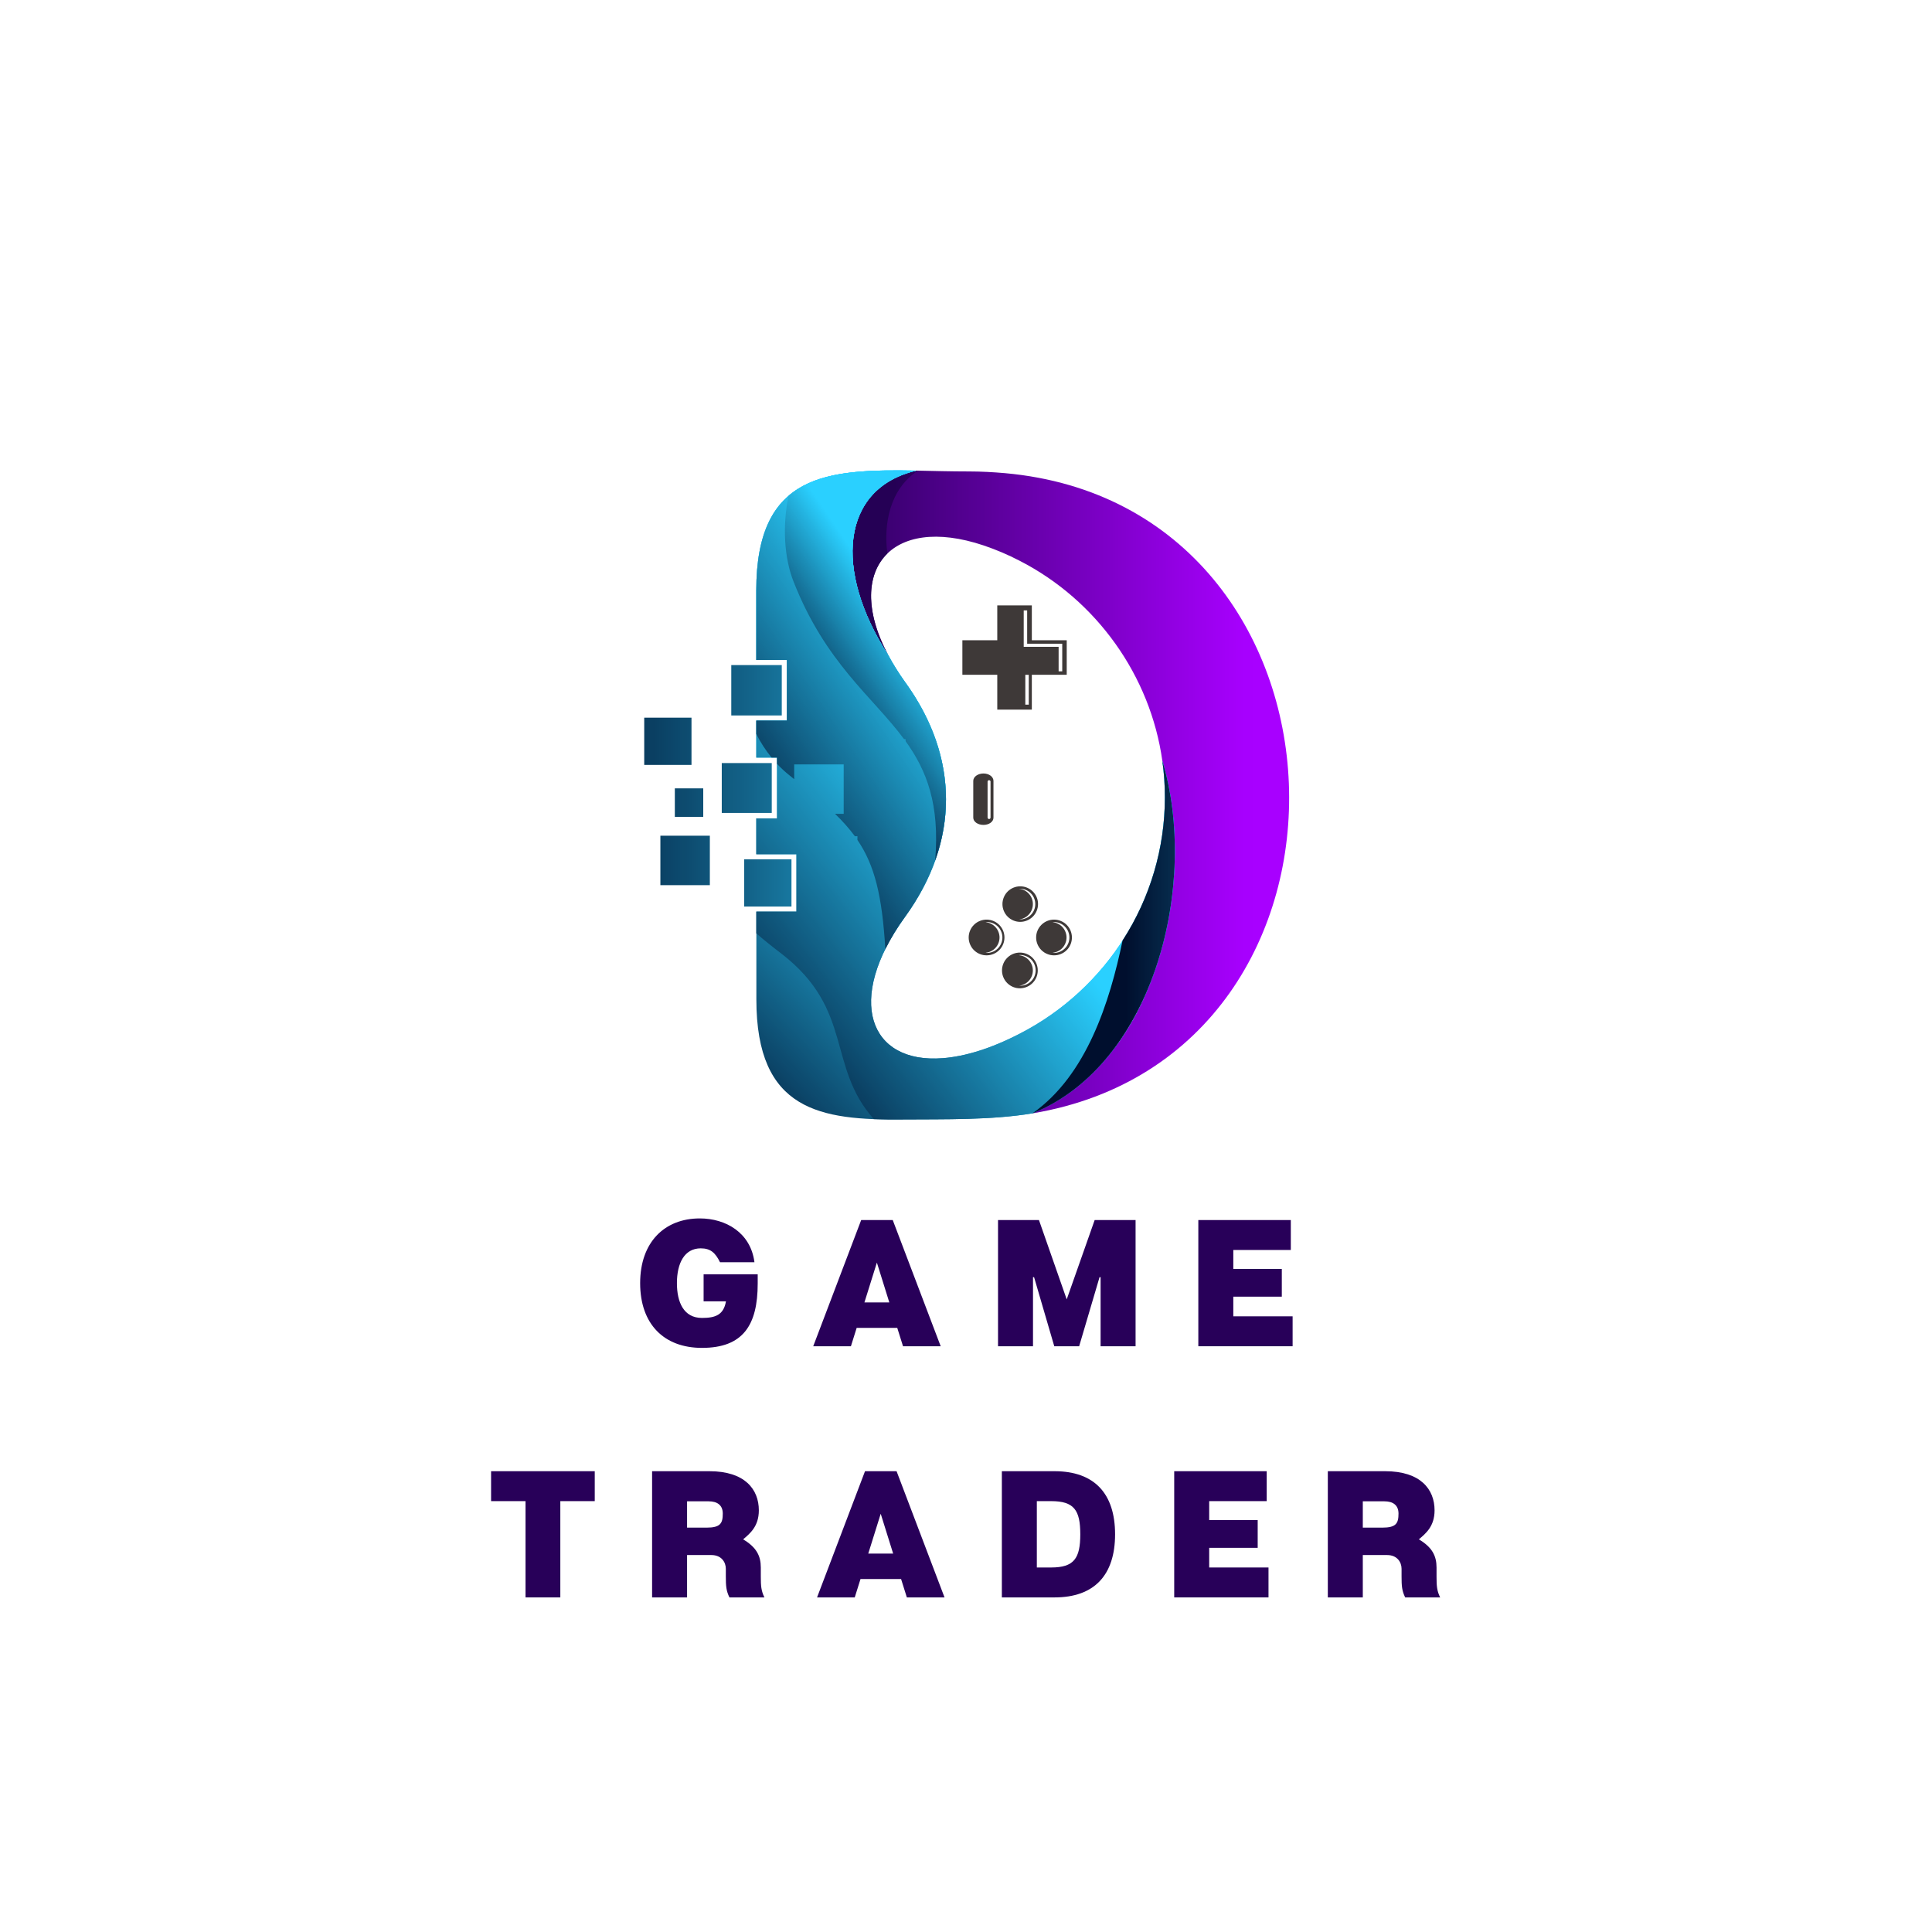 <svg xmlns="http://www.w3.org/2000/svg" xmlns:xlink="http://www.w3.org/1999/xlink" width="375" viewBox="0 0 375 375" height="375" version="1.0"><defs><clipPath id="a"><path d="M 165 91.305 L 250.258 91.305 L 250.258 217 L 165 217 Z M 165 91.305"/></clipPath><clipPath id="b"><path d="M 225.609 147.676 C 223.293 131.16 212.836 116.492 197.918 108.848 C 195.672 107.68 193.352 106.691 190.953 105.879 C 172.637 99.723 163.789 111.023 172.371 127.105 C 161.844 110.789 163.129 94.805 177.852 91.344 C 181.152 91.41 184.551 91.508 188.051 91.508 C 190.461 91.508 192.801 91.641 195.078 91.84 C 265.711 98.199 269.574 204.566 200.395 216.105 C 237.027 198.809 225.645 147.68 225.609 147.68 Z M 225.609 147.676" clip-rule="evenodd"/></clipPath><clipPath id="d"><path d="M 165 91.305 L 179 91.305 L 179 128 L 165 128 Z M 165 91.305"/></clipPath><clipPath id="e"><path d="M 172.238 107.43 C 168.18 111.383 167.816 118.57 172.371 127.105 C 161.844 110.789 163.129 94.805 177.852 91.344 L 178.148 91.375 C 172.637 94.969 171.484 101.867 172.238 107.43 Z M 172.238 107.43" clip-rule="evenodd"/></clipPath><clipPath id="g"><path d="M 146 91.305 L 229 91.305 L 229 217.305 L 146 217.305 Z M 146 91.305"/></clipPath><clipPath id="h"><path d="M 175.641 132.348 C 186.27 147.016 186.27 163.332 175.641 178 C 163.992 194.086 168.707 206.512 182.996 205.391 C 187.223 205.062 192.238 203.578 197.914 200.645 C 214.621 192.074 226.102 174.703 226.102 154.762 C 226.105 152.387 225.941 150.027 225.609 147.676 C 232.703 171.176 224.227 206.445 200.391 216.102 C 192.441 217.422 183.43 217.227 175.316 217.285 C 159.211 217.449 146.809 215.637 146.809 193.98 L 146.809 176.945 L 154.598 176.945 L 154.598 165.805 L 146.793 165.805 L 146.793 158.852 L 150.82 158.852 L 150.82 147.051 L 146.793 147.051 L 146.793 139.863 L 152.734 139.863 L 152.734 128.098 L 146.793 128.098 L 146.793 114.613 C 146.793 91.871 160.559 91.039 177.852 91.348 C 163.137 94.809 161.844 110.789 172.371 127.109 C 173.348 128.926 174.438 130.676 175.641 132.352 Z M 156.895 138.543 L 163.23 138.543 L 163.23 144.879 L 156.895 144.879 Z M 166.168 143.457 L 175.777 143.457 L 175.777 153.047 L 166.168 153.047 Z M 154.152 148.367 L 163.758 148.367 L 163.758 157.961 L 154.152 157.961 Z M 160.094 162.312 L 166.426 162.312 L 166.426 168.641 L 160.094 168.641 Z M 160.094 162.312" clip-rule="evenodd"/></clipPath><clipPath id="j"><path d="M 146 91.305 L 229 91.305 L 229 217.305 L 146 217.305 Z M 146 91.305"/></clipPath><clipPath id="k"><path d="M 175.641 132.348 C 186.27 147.016 186.27 163.332 175.641 178 C 163.992 194.086 168.707 206.512 182.996 205.391 C 187.223 205.062 192.238 203.578 197.914 200.645 C 214.621 192.074 226.102 174.703 226.102 154.762 C 226.105 152.387 225.941 150.027 225.609 147.676 C 232.703 171.176 224.227 206.445 200.391 216.102 C 192.441 217.422 183.43 217.227 175.316 217.285 C 173.336 217.316 171.457 217.285 169.609 217.219 C 160.465 206.965 165.746 195.961 151.684 185.113 C 149.664 183.57 148.078 182.285 146.793 181.16 L 146.793 176.945 L 154.582 176.945 L 154.582 165.805 L 146.793 165.805 L 146.793 158.852 L 150.82 158.852 L 150.82 147.051 L 146.793 147.051 L 146.793 139.863 L 152.734 139.863 L 152.734 128.098 L 146.793 128.098 L 146.793 114.613 C 146.793 91.871 160.559 91.039 177.852 91.348 C 163.137 94.809 161.844 110.789 172.371 127.109 C 173.348 128.926 174.438 130.676 175.641 132.352 Z M 156.895 138.543 L 163.23 138.543 L 163.23 144.879 L 156.895 144.879 Z M 166.168 143.457 L 175.777 143.457 L 175.777 153.047 L 166.168 153.047 Z M 154.152 148.367 L 163.758 148.367 L 163.758 157.961 L 154.152 157.961 Z M 160.094 162.312 L 166.426 162.312 L 166.426 168.641 L 160.094 168.641 Z M 160.094 162.312" clip-rule="evenodd"/></clipPath><clipPath id="m"><path d="M 146 91.305 L 184 91.305 L 184 185 L 146 185 Z M 146 91.305"/></clipPath><clipPath id="n"><path d="M 175.641 132.348 C 186.27 147.016 186.27 163.332 175.641 178 C 174.199 179.969 172.934 182.047 171.844 184.23 C 171.219 173.812 169.766 167.949 166.426 163.035 L 166.426 162.312 L 165.938 162.312 C 164.77 160.754 163.48 159.305 162.074 157.961 L 163.762 157.961 L 163.762 148.367 L 154.152 148.367 L 154.152 151.234 L 153.293 150.543 C 152.414 149.844 151.59 149.086 150.82 148.27 L 150.82 147.043 L 149.762 147.043 C 148.605 145.625 147.613 144.098 146.793 142.461 L 146.793 139.859 L 152.734 139.859 L 152.734 128.098 L 146.793 128.098 L 146.793 114.613 C 146.793 91.871 160.559 91.039 177.852 91.348 C 163.137 94.809 161.844 110.789 172.371 127.109 C 173.348 128.926 174.438 130.676 175.641 132.352 Z M 156.895 138.543 L 163.23 138.543 L 163.23 144.879 L 156.895 144.879 Z M 166.168 143.457 L 175.777 143.457 L 175.777 153.047 L 166.168 153.047 Z M 166.168 143.457" clip-rule="evenodd"/></clipPath><clipPath id="p"><path d="M 152 91.305 L 184 91.305 L 184 168 L 152 168 Z M 152 91.305"/></clipPath><clipPath id="q"><path d="M 175.641 132.348 C 183.691 143.422 185.641 155.461 181.516 167.023 C 182.434 156.082 179.867 149.555 175.773 143.852 L 175.773 143.457 L 175.473 143.457 C 169.398 135.25 160.223 128.691 154.012 112.844 C 152.23 108.324 151.832 102.125 153.055 96.262 C 158.707 91.375 167.652 91.18 177.852 91.344 C 163.137 94.805 161.844 110.785 172.371 127.105 C 173.348 128.926 174.438 130.672 175.641 132.348 Z M 175.641 132.348" clip-rule="evenodd"/></clipPath><clipPath id="s"><path d="M 200 147 L 229 147 L 229 217 L 200 217 Z M 200 147"/></clipPath><clipPath id="t"><path d="M 217.887 182.551 C 220.566 178.41 222.605 173.977 224.004 169.246 C 225.402 164.52 226.102 159.691 226.105 154.762 C 226.109 152.387 225.945 150.027 225.609 147.676 C 232.707 171.176 224.23 206.445 200.395 216.102 C 210.891 208.754 215.414 194.477 217.887 182.547 Z M 217.887 182.551" clip-rule="evenodd"/></clipPath><clipPath id="v"><path d="M 141.941 129.086 L 151.742 129.086 L 151.742 138.875 L 141.941 138.875 Z M 125.043 139.301 L 134.219 139.301 L 134.219 148.469 L 125.043 148.469 Z M 140.094 148.105 L 149.797 148.105 L 149.797 157.793 L 140.094 157.793 Z M 130.984 153.016 L 136.5 153.016 L 136.5 158.555 L 130.984 158.555 Z M 128.18 162.211 L 137.781 162.211 L 137.781 171.805 L 128.18 171.805 Z M 144.449 166.793 L 153.625 166.793 L 153.625 175.957 L 144.449 175.957 Z M 144.449 166.793"/></clipPath><linearGradient x1="240.1" gradientTransform="matrix(.153 0 0 .153 125.042 91.304)" xmlns:xlink="http://www.w3.org/1999/xlink" y1="407.77" x2="816.917" gradientUnits="userSpaceOnUse" y2="407.77" xlink:type="simple" xlink:actuate="onLoad" id="c" xlink:show="other"><stop stop-color="#2C005D" offset="0"/><stop stop-color="#2C005E" offset=".004"/><stop stop-color="#2D005F" offset=".008"/><stop stop-color="#2D0060" offset=".012"/><stop stop-color="#2E0060" offset=".016"/><stop stop-color="#2E0061" offset=".02"/><stop stop-color="#2F0062" offset=".023"/><stop stop-color="#2F0062" offset=".027"/><stop stop-color="#300063" offset=".031"/><stop stop-color="#300064" offset=".035"/><stop stop-color="#310064" offset=".039"/><stop stop-color="#310065" offset=".043"/><stop stop-color="#320066" offset=".047"/><stop stop-color="#306" offset=".051"/><stop stop-color="#330067" offset=".055"/><stop stop-color="#340068" offset=".059"/><stop stop-color="#340069" offset=".063"/><stop stop-color="#350069" offset=".066"/><stop stop-color="#35006A" offset=".07"/><stop stop-color="#36006B" offset=".074"/><stop stop-color="#36006B" offset=".078"/><stop stop-color="#37006C" offset=".082"/><stop stop-color="#37006D" offset=".086"/><stop stop-color="#38006D" offset=".09"/><stop stop-color="#38006E" offset=".094"/><stop stop-color="#39006F" offset=".098"/><stop stop-color="#390070" offset=".102"/><stop stop-color="#3A0070" offset=".105"/><stop stop-color="#3B0071" offset=".109"/><stop stop-color="#3B0072" offset=".113"/><stop stop-color="#3C0072" offset=".117"/><stop stop-color="#3C0073" offset=".121"/><stop stop-color="#3D0074" offset=".125"/><stop stop-color="#3D0074" offset=".129"/><stop stop-color="#3E0075" offset=".133"/><stop stop-color="#3E0076" offset=".137"/><stop stop-color="#3F0076" offset=".141"/><stop stop-color="#3F0077" offset=".145"/><stop stop-color="#400078" offset=".148"/><stop stop-color="#400079" offset=".152"/><stop stop-color="#410079" offset=".156"/><stop stop-color="#41007A" offset=".16"/><stop stop-color="#42007B" offset=".164"/><stop stop-color="#43007B" offset=".168"/><stop stop-color="#43007C" offset=".172"/><stop stop-color="#44007D" offset=".176"/><stop stop-color="#44007D" offset=".18"/><stop stop-color="#45007E" offset=".184"/><stop stop-color="#45007F" offset=".188"/><stop stop-color="#46007F" offset=".191"/><stop stop-color="#460080" offset=".195"/><stop stop-color="#470081" offset=".199"/><stop stop-color="#470082" offset=".203"/><stop stop-color="#480082" offset=".207"/><stop stop-color="#480083" offset=".211"/><stop stop-color="#490084" offset=".215"/><stop stop-color="#490084" offset=".219"/><stop stop-color="#4A0085" offset=".223"/><stop stop-color="#4B0086" offset=".227"/><stop stop-color="#4B0086" offset=".23"/><stop stop-color="#4C0087" offset=".234"/><stop stop-color="#4C0088" offset=".238"/><stop stop-color="#4D0088" offset=".242"/><stop stop-color="#4D0089" offset=".246"/><stop stop-color="#4E008A" offset=".25"/><stop stop-color="#4E008B" offset=".254"/><stop stop-color="#4F008B" offset=".258"/><stop stop-color="#4F008C" offset=".262"/><stop stop-color="#50008D" offset=".266"/><stop stop-color="#50008D" offset=".27"/><stop stop-color="#51008E" offset=".273"/><stop stop-color="#52008F" offset=".277"/><stop stop-color="#52008F" offset=".281"/><stop stop-color="#530090" offset=".285"/><stop stop-color="#530091" offset=".289"/><stop stop-color="#540091" offset=".293"/><stop stop-color="#540092" offset=".297"/><stop stop-color="#550093" offset=".301"/><stop stop-color="#550094" offset=".305"/><stop stop-color="#560094" offset=".309"/><stop stop-color="#560095" offset=".313"/><stop stop-color="#570096" offset=".316"/><stop stop-color="#570096" offset=".32"/><stop stop-color="#580097" offset=".324"/><stop stop-color="#580098" offset=".328"/><stop stop-color="#590098" offset=".332"/><stop stop-color="#5A0099" offset=".336"/><stop stop-color="#5A009A" offset=".34"/><stop stop-color="#5B009A" offset=".344"/><stop stop-color="#5B009B" offset=".348"/><stop stop-color="#5C009C" offset=".352"/><stop stop-color="#5C009D" offset=".355"/><stop stop-color="#5D009D" offset=".359"/><stop stop-color="#5D009E" offset=".363"/><stop stop-color="#5E009F" offset=".367"/><stop stop-color="#5E009F" offset=".371"/><stop stop-color="#5F00A0" offset=".375"/><stop stop-color="#5F00A1" offset=".379"/><stop stop-color="#6000A1" offset=".383"/><stop stop-color="#6000A2" offset=".387"/><stop stop-color="#6100A3" offset=".391"/><stop stop-color="#6200A3" offset=".395"/><stop stop-color="#6200A4" offset=".398"/><stop stop-color="#6300A5" offset=".402"/><stop stop-color="#6300A6" offset=".406"/><stop stop-color="#6400A6" offset=".41"/><stop stop-color="#6400A7" offset=".414"/><stop stop-color="#6500A8" offset=".418"/><stop stop-color="#6500A8" offset=".422"/><stop stop-color="#6600A9" offset=".426"/><stop stop-color="#60A" offset=".43"/><stop stop-color="#6700AA" offset=".434"/><stop stop-color="#6700AB" offset=".438"/><stop stop-color="#6800AC" offset=".441"/><stop stop-color="#6800AC" offset=".445"/><stop stop-color="#6900AD" offset=".449"/><stop stop-color="#6A00AE" offset=".453"/><stop stop-color="#6A00AF" offset=".457"/><stop stop-color="#6B00AF" offset=".461"/><stop stop-color="#6B00B0" offset=".465"/><stop stop-color="#6C00B1" offset=".469"/><stop stop-color="#6C00B1" offset=".473"/><stop stop-color="#6D00B2" offset=".477"/><stop stop-color="#6D00B3" offset=".48"/><stop stop-color="#6E00B3" offset=".484"/><stop stop-color="#6E00B4" offset=".488"/><stop stop-color="#6F00B5" offset=".492"/><stop stop-color="#6F00B6" offset=".496"/><stop stop-color="#7000B6" offset=".5"/><stop stop-color="#7000B7" offset=".504"/><stop stop-color="#7100B8" offset=".508"/><stop stop-color="#7200B8" offset=".512"/><stop stop-color="#7200B9" offset=".516"/><stop stop-color="#7300BA" offset=".52"/><stop stop-color="#7300BA" offset=".523"/><stop stop-color="#7400BB" offset=".527"/><stop stop-color="#7400BC" offset=".531"/><stop stop-color="#7500BC" offset=".535"/><stop stop-color="#7500BD" offset=".539"/><stop stop-color="#7600BE" offset=".543"/><stop stop-color="#7600BF" offset=".547"/><stop stop-color="#7700BF" offset=".551"/><stop stop-color="#7700C0" offset=".555"/><stop stop-color="#7800C1" offset=".559"/><stop stop-color="#7800C1" offset=".563"/><stop stop-color="#7900C2" offset=".566"/><stop stop-color="#7A00C3" offset=".57"/><stop stop-color="#7A00C3" offset=".574"/><stop stop-color="#7B00C4" offset=".578"/><stop stop-color="#7B00C5" offset=".582"/><stop stop-color="#7C00C5" offset=".586"/><stop stop-color="#7C00C6" offset=".59"/><stop stop-color="#7D00C7" offset=".594"/><stop stop-color="#7D00C8" offset=".598"/><stop stop-color="#7E00C8" offset=".602"/><stop stop-color="#7E00C9" offset=".605"/><stop stop-color="#7F00CA" offset=".609"/><stop stop-color="#7F00CA" offset=".613"/><stop stop-color="#8000CB" offset=".617"/><stop stop-color="#8100CC" offset=".621"/><stop stop-color="#8100CC" offset=".625"/><stop stop-color="#8200CD" offset=".629"/><stop stop-color="#8200CE" offset=".633"/><stop stop-color="#8300CE" offset=".637"/><stop stop-color="#8300CF" offset=".641"/><stop stop-color="#8400D0" offset=".645"/><stop stop-color="#8400D1" offset=".648"/><stop stop-color="#8500D1" offset=".652"/><stop stop-color="#8500D2" offset=".656"/><stop stop-color="#8600D3" offset=".66"/><stop stop-color="#8600D3" offset=".664"/><stop stop-color="#8700D4" offset=".668"/><stop stop-color="#8700D5" offset=".672"/><stop stop-color="#8800D5" offset=".676"/><stop stop-color="#8900D6" offset=".68"/><stop stop-color="#8900D7" offset=".684"/><stop stop-color="#8A00D7" offset=".688"/><stop stop-color="#8A00D8" offset=".691"/><stop stop-color="#8B00D9" offset=".695"/><stop stop-color="#8B00DA" offset=".699"/><stop stop-color="#8C00DA" offset=".703"/><stop stop-color="#8C00DB" offset=".707"/><stop stop-color="#8D00DC" offset=".711"/><stop stop-color="#8D00DC" offset=".715"/><stop stop-color="#8E00DD" offset=".719"/><stop stop-color="#8E00DE" offset=".723"/><stop stop-color="#8F00DE" offset=".727"/><stop stop-color="#8F00DF" offset=".73"/><stop stop-color="#9000E0" offset=".734"/><stop stop-color="#9100E0" offset=".738"/><stop stop-color="#9100E1" offset=".742"/><stop stop-color="#9200E2" offset=".746"/><stop stop-color="#9200E3" offset=".75"/><stop stop-color="#9300E3" offset=".754"/><stop stop-color="#9300E4" offset=".758"/><stop stop-color="#9400E5" offset=".762"/><stop stop-color="#9400E5" offset=".766"/><stop stop-color="#9500E6" offset=".77"/><stop stop-color="#9500E7" offset=".773"/><stop stop-color="#9600E7" offset=".777"/><stop stop-color="#9600E8" offset=".781"/><stop stop-color="#9700E9" offset=".785"/><stop stop-color="#9700E9" offset=".789"/><stop stop-color="#9800EA" offset=".793"/><stop stop-color="#9900EB" offset=".797"/><stop stop-color="#9900EC" offset=".801"/><stop stop-color="#9A00EC" offset=".805"/><stop stop-color="#9A00ED" offset=".809"/><stop stop-color="#9B00EE" offset=".813"/><stop stop-color="#9B00EE" offset=".816"/><stop stop-color="#9C00EF" offset=".82"/><stop stop-color="#9C00F0" offset=".824"/><stop stop-color="#9D00F0" offset=".828"/><stop stop-color="#9D00F1" offset=".832"/><stop stop-color="#9E00F2" offset=".836"/><stop stop-color="#9E00F3" offset=".84"/><stop stop-color="#9F00F3" offset=".844"/><stop stop-color="#9F00F4" offset=".848"/><stop stop-color="#A000F5" offset=".852"/><stop stop-color="#A100F5" offset=".855"/><stop stop-color="#A100F6" offset=".859"/><stop stop-color="#A200F7" offset=".863"/><stop stop-color="#A200F7" offset=".867"/><stop stop-color="#A300F8" offset=".871"/><stop stop-color="#A300F9" offset=".875"/><stop stop-color="#A400F9" offset=".879"/><stop stop-color="#A400FA" offset=".883"/><stop stop-color="#A500FB" offset=".887"/><stop stop-color="#A500FC" offset=".891"/><stop stop-color="#A600FC" offset=".895"/><stop stop-color="#A600FD" offset=".898"/><stop stop-color="#A700FE" offset=".902"/><stop stop-color="#A700FE" offset=".906"/><stop stop-color="#A800FF" offset=".938"/><stop stop-color="#A800FF" offset="1"/></linearGradient><linearGradient x1="240.1" gradientTransform="matrix(.153 0 0 .153 125.042 91.304)" xmlns:xlink="http://www.w3.org/1999/xlink" y1="117.07" x2="346.47" gradientUnits="userSpaceOnUse" y2="117.07" xlink:type="simple" xlink:actuate="onLoad" id="f" xlink:show="other"><stop stop-color="#250055" offset="0"/><stop stop-color="#250055" offset=".5"/><stop stop-color="#250055" offset=".625"/><stop stop-color="#250055" offset=".688"/><stop stop-color="#250055" offset=".719"/><stop stop-color="#250055" offset=".734"/><stop stop-color="#260056" offset=".75"/><stop stop-color="#260057" offset=".766"/><stop stop-color="#270057" offset=".781"/><stop stop-color="#270058" offset=".797"/><stop stop-color="#270058" offset=".813"/><stop stop-color="#280059" offset=".828"/><stop stop-color="#280059" offset=".844"/><stop stop-color="#29005A" offset=".859"/><stop stop-color="#29005A" offset=".875"/><stop stop-color="#2A005B" offset=".891"/><stop stop-color="#2A005C" offset=".906"/><stop stop-color="#2A005C" offset=".922"/><stop stop-color="#2B005D" offset=".938"/><stop stop-color="#2B005D" offset=".953"/><stop stop-color="#2C005E" offset=".969"/><stop stop-color="#2C005E" offset=".984"/><stop stop-color="#2D005F" offset="1"/></linearGradient><linearGradient x1="43.534" gradientTransform="matrix(.153 0 0 .153 125.042 91.304)" xmlns:xlink="http://www.w3.org/1999/xlink" y1="722.492" x2="741.603" gradientUnits="userSpaceOnUse" y2="40.115" xlink:type="simple" xlink:actuate="onLoad" id="i" xlink:show="other"><stop stop-color="#06294A" offset="0"/><stop stop-color="#062B4C" offset=".004"/><stop stop-color="#062C4E" offset=".008"/><stop stop-color="#072E4F" offset=".012"/><stop stop-color="#073051" offset=".016"/><stop stop-color="#073153" offset=".02"/><stop stop-color="#083355" offset=".023"/><stop stop-color="#083557" offset=".027"/><stop stop-color="#093659" offset=".031"/><stop stop-color="#09385A" offset=".035"/><stop stop-color="#093A5C" offset=".039"/><stop stop-color="#0A3C5E" offset=".043"/><stop stop-color="#0A3D60" offset=".047"/><stop stop-color="#0A3F62" offset=".051"/><stop stop-color="#0B4164" offset=".055"/><stop stop-color="#0B4265" offset=".059"/><stop stop-color="#0C4467" offset=".063"/><stop stop-color="#0C4669" offset=".066"/><stop stop-color="#0C476B" offset=".07"/><stop stop-color="#0D496D" offset=".074"/><stop stop-color="#0D4B6F" offset=".078"/><stop stop-color="#0D4C70" offset=".082"/><stop stop-color="#0E4E72" offset=".086"/><stop stop-color="#0E5074" offset=".09"/><stop stop-color="#0E5276" offset=".094"/><stop stop-color="#0F5378" offset=".098"/><stop stop-color="#0F557A" offset=".102"/><stop stop-color="#10577B" offset=".105"/><stop stop-color="#10587D" offset=".109"/><stop stop-color="#105A7F" offset=".113"/><stop stop-color="#115C81" offset=".117"/><stop stop-color="#115D83" offset=".121"/><stop stop-color="#115F85" offset=".125"/><stop stop-color="#126186" offset=".129"/><stop stop-color="#126388" offset=".133"/><stop stop-color="#13648A" offset=".137"/><stop stop-color="#13668C" offset=".141"/><stop stop-color="#13688E" offset=".145"/><stop stop-color="#146990" offset=".148"/><stop stop-color="#146B91" offset=".152"/><stop stop-color="#146D93" offset=".156"/><stop stop-color="#156E95" offset=".16"/><stop stop-color="#157097" offset=".164"/><stop stop-color="#167299" offset=".168"/><stop stop-color="#16739B" offset=".172"/><stop stop-color="#16759C" offset=".176"/><stop stop-color="#17779E" offset=".18"/><stop stop-color="#1779A0" offset=".184"/><stop stop-color="#177AA2" offset=".188"/><stop stop-color="#187CA4" offset=".191"/><stop stop-color="#187EA6" offset=".195"/><stop stop-color="#187FA7" offset=".199"/><stop stop-color="#1981A9" offset=".203"/><stop stop-color="#1983AB" offset=".207"/><stop stop-color="#1A84AD" offset=".211"/><stop stop-color="#1A86AF" offset=".215"/><stop stop-color="#1A88B1" offset=".219"/><stop stop-color="#1B89B2" offset=".223"/><stop stop-color="#1B8BB4" offset=".227"/><stop stop-color="#1B8DB6" offset=".23"/><stop stop-color="#1C8FB8" offset=".234"/><stop stop-color="#1C90BA" offset=".238"/><stop stop-color="#1D92BC" offset=".242"/><stop stop-color="#1D94BD" offset=".246"/><stop stop-color="#1D95BF" offset=".25"/><stop stop-color="#1E97C1" offset=".254"/><stop stop-color="#1E99C3" offset=".258"/><stop stop-color="#1E9AC5" offset=".262"/><stop stop-color="#1F9CC7" offset=".266"/><stop stop-color="#1F9EC9" offset=".27"/><stop stop-color="#1F9FCA" offset=".273"/><stop stop-color="#20A1CC" offset=".277"/><stop stop-color="#20A3CE" offset=".281"/><stop stop-color="#21A5D0" offset=".285"/><stop stop-color="#21A6D2" offset=".289"/><stop stop-color="#21A8D4" offset=".293"/><stop stop-color="#22AAD5" offset=".297"/><stop stop-color="#22ABD7" offset=".301"/><stop stop-color="#22ADD9" offset=".305"/><stop stop-color="#23AFDB" offset=".309"/><stop stop-color="#23B0DD" offset=".313"/><stop stop-color="#24B2DF" offset=".316"/><stop stop-color="#24B4E0" offset=".32"/><stop stop-color="#24B5E2" offset=".324"/><stop stop-color="#25B7E4" offset=".328"/><stop stop-color="#25B9E6" offset=".332"/><stop stop-color="#25BBE8" offset=".336"/><stop stop-color="#26BCEA" offset=".34"/><stop stop-color="#26BEEB" offset=".344"/><stop stop-color="#26C0ED" offset=".348"/><stop stop-color="#27C1EF" offset=".352"/><stop stop-color="#27C3F1" offset=".355"/><stop stop-color="#28C5F3" offset=".359"/><stop stop-color="#28C6F5" offset=".363"/><stop stop-color="#28C8F6" offset=".367"/><stop stop-color="#29CAF8" offset=".371"/><stop stop-color="#29CBFA" offset=".375"/><stop stop-color="#29CDFC" offset=".379"/><stop stop-color="#2ACFFE" offset=".383"/><stop stop-color="#2ACFFE" offset=".387"/><stop stop-color="#2AD0FF" offset=".391"/><stop stop-color="#2AD0FF" offset=".406"/><stop stop-color="#2AD0FF" offset=".411"/><stop stop-color="#2AD0FF" offset=".438"/><stop stop-color="#2AD0FF" offset=".5"/><stop stop-color="#2AD0FF" offset=".589"/><stop stop-color="#2AD0FF" offset="1"/></linearGradient><linearGradient x1="24.989" gradientTransform="matrix(.153 0 0 .153 125.042 91.304)" xmlns:xlink="http://www.w3.org/1999/xlink" y1="674.053" x2="771.722" gradientUnits="userSpaceOnUse" y2="88.401" xlink:type="simple" xlink:actuate="onLoad" id="l" xlink:show="other"><stop stop-color="#000F2E" offset="0"/><stop stop-color="#000F2E" offset=".008"/><stop stop-color="#00102E" offset=".012"/><stop stop-color="#00102F" offset=".016"/><stop stop-color="#011231" offset=".02"/><stop stop-color="#011333" offset=".023"/><stop stop-color="#011534" offset=".027"/><stop stop-color="#021736" offset=".031"/><stop stop-color="#021838" offset=".035"/><stop stop-color="#021A3A" offset=".039"/><stop stop-color="#031C3B" offset=".043"/><stop stop-color="#031D3D" offset=".047"/><stop stop-color="#031F3F" offset=".051"/><stop stop-color="#042041" offset=".055"/><stop stop-color="#042243" offset=".059"/><stop stop-color="#052444" offset=".063"/><stop stop-color="#052546" offset=".066"/><stop stop-color="#052748" offset=".07"/><stop stop-color="#06294A" offset=".074"/><stop stop-color="#062A4C" offset=".078"/><stop stop-color="#062C4D" offset=".082"/><stop stop-color="#072E4F" offset=".086"/><stop stop-color="#072F51" offset=".09"/><stop stop-color="#073153" offset=".094"/><stop stop-color="#083354" offset=".098"/><stop stop-color="#083456" offset=".102"/><stop stop-color="#083658" offset=".105"/><stop stop-color="#09385A" offset=".109"/><stop stop-color="#09395C" offset=".113"/><stop stop-color="#0A3B5D" offset=".117"/><stop stop-color="#0A3C5F" offset=".121"/><stop stop-color="#0A3E61" offset=".125"/><stop stop-color="#0B4063" offset=".129"/><stop stop-color="#0B4164" offset=".133"/><stop stop-color="#0B4366" offset=".137"/><stop stop-color="#0C4568" offset=".141"/><stop stop-color="#0C466A" offset=".145"/><stop stop-color="#0C486C" offset=".148"/><stop stop-color="#0D4A6D" offset=".152"/><stop stop-color="#0D4B6F" offset=".156"/><stop stop-color="#0D4D71" offset=".16"/><stop stop-color="#0E4F73" offset=".164"/><stop stop-color="#0E5075" offset=".168"/><stop stop-color="#0F5276" offset=".172"/><stop stop-color="#0F5478" offset=".176"/><stop stop-color="#0F557A" offset=".18"/><stop stop-color="#10577C" offset=".184"/><stop stop-color="#10587D" offset=".188"/><stop stop-color="#105A7F" offset=".191"/><stop stop-color="#115C81" offset=".195"/><stop stop-color="#115D83" offset=".199"/><stop stop-color="#115F85" offset=".203"/><stop stop-color="#126186" offset=".207"/><stop stop-color="#126288" offset=".211"/><stop stop-color="#13648A" offset=".215"/><stop stop-color="#13668C" offset=".219"/><stop stop-color="#13678D" offset=".223"/><stop stop-color="#14698F" offset=".227"/><stop stop-color="#146B91" offset=".23"/><stop stop-color="#146C93" offset=".234"/><stop stop-color="#156E95" offset=".238"/><stop stop-color="#157096" offset=".242"/><stop stop-color="#157198" offset=".246"/><stop stop-color="#16739A" offset=".25"/><stop stop-color="#16749C" offset=".254"/><stop stop-color="#16769E" offset=".258"/><stop stop-color="#17789F" offset=".262"/><stop stop-color="#1779A1" offset=".266"/><stop stop-color="#187BA3" offset=".27"/><stop stop-color="#187DA5" offset=".273"/><stop stop-color="#187EA6" offset=".277"/><stop stop-color="#1980A8" offset=".281"/><stop stop-color="#1982AA" offset=".285"/><stop stop-color="#1983AC" offset=".289"/><stop stop-color="#1A85AE" offset=".293"/><stop stop-color="#1A87AF" offset=".297"/><stop stop-color="#1A88B1" offset=".301"/><stop stop-color="#1B8AB3" offset=".305"/><stop stop-color="#1B8CB5" offset=".309"/><stop stop-color="#1B8DB7" offset=".313"/><stop stop-color="#1C8FB8" offset=".316"/><stop stop-color="#1C90BA" offset=".32"/><stop stop-color="#1D92BC" offset=".324"/><stop stop-color="#1D94BE" offset=".328"/><stop stop-color="#1D95BF" offset=".332"/><stop stop-color="#1E97C1" offset=".336"/><stop stop-color="#1E99C3" offset=".34"/><stop stop-color="#1E9AC5" offset=".344"/><stop stop-color="#1F9CC7" offset=".348"/><stop stop-color="#1F9EC8" offset=".352"/><stop stop-color="#1F9FCA" offset=".355"/><stop stop-color="#20A1CC" offset=".359"/><stop stop-color="#20A3CE" offset=".363"/><stop stop-color="#21A4CF" offset=".367"/><stop stop-color="#21A6D1" offset=".371"/><stop stop-color="#21A7D3" offset=".375"/><stop stop-color="#22A9D5" offset=".379"/><stop stop-color="#22ABD7" offset=".383"/><stop stop-color="#22ACD8" offset=".387"/><stop stop-color="#23AEDA" offset=".391"/><stop stop-color="#23B0DC" offset=".395"/><stop stop-color="#23B1DE" offset=".398"/><stop stop-color="#24B3E0" offset=".402"/><stop stop-color="#24B5E1" offset=".406"/><stop stop-color="#24B6E3" offset=".41"/><stop stop-color="#25B8E5" offset=".414"/><stop stop-color="#25BAE7" offset=".418"/><stop stop-color="#26BBE8" offset=".422"/><stop stop-color="#26BDEA" offset=".426"/><stop stop-color="#26BFEC" offset=".43"/><stop stop-color="#27C0EE" offset=".434"/><stop stop-color="#27C2F0" offset=".438"/><stop stop-color="#27C3F1" offset=".441"/><stop stop-color="#28C5F3" offset=".445"/><stop stop-color="#28C7F5" offset=".449"/><stop stop-color="#28C8F7" offset=".453"/><stop stop-color="#29CAF8" offset=".457"/><stop stop-color="#29CCFA" offset=".461"/><stop stop-color="#29CDFC" offset=".465"/><stop stop-color="#2ACFFE" offset=".469"/><stop stop-color="#2AD0FE" offset=".473"/><stop stop-color="#2AD0FF" offset=".477"/><stop stop-color="#2AD0FF" offset=".484"/><stop stop-color="#2AD0FF" offset=".5"/><stop stop-color="#2AD0FF" offset=".535"/><stop stop-color="#2AD0FF" offset="1"/></linearGradient><linearGradient x1="40.376" gradientTransform="matrix(.153 0 0 .153 125.042 91.304)" xmlns:xlink="http://www.w3.org/1999/xlink" y1="457.86" x2="498.755" gradientUnits="userSpaceOnUse" y2="145.955" xlink:type="simple" xlink:actuate="onLoad" id="o" xlink:show="other"><stop stop-color="#000F2E" offset="0"/><stop stop-color="#000F2E" offset=".063"/><stop stop-color="#000F2E" offset=".094"/><stop stop-color="#00102F" offset=".098"/><stop stop-color="#001130" offset=".102"/><stop stop-color="#011332" offset=".105"/><stop stop-color="#011433" offset=".109"/><stop stop-color="#011534" offset=".113"/><stop stop-color="#021636" offset=".117"/><stop stop-color="#021737" offset=".121"/><stop stop-color="#021938" offset=".125"/><stop stop-color="#021A3A" offset=".129"/><stop stop-color="#031B3B" offset=".133"/><stop stop-color="#031C3C" offset=".137"/><stop stop-color="#031E3E" offset=".141"/><stop stop-color="#031F3F" offset=".145"/><stop stop-color="#042040" offset=".148"/><stop stop-color="#042142" offset=".152"/><stop stop-color="#042343" offset=".156"/><stop stop-color="#052444" offset=".16"/><stop stop-color="#052546" offset=".164"/><stop stop-color="#052647" offset=".168"/><stop stop-color="#052748" offset=".172"/><stop stop-color="#06294A" offset=".176"/><stop stop-color="#062A4B" offset=".18"/><stop stop-color="#062B4C" offset=".184"/><stop stop-color="#062C4E" offset=".188"/><stop stop-color="#072E4F" offset=".191"/><stop stop-color="#072F50" offset=".195"/><stop stop-color="#073052" offset=".199"/><stop stop-color="#073153" offset=".203"/><stop stop-color="#083354" offset=".207"/><stop stop-color="#083456" offset=".211"/><stop stop-color="#083557" offset=".215"/><stop stop-color="#093658" offset=".219"/><stop stop-color="#09385A" offset=".223"/><stop stop-color="#09395B" offset=".227"/><stop stop-color="#093A5C" offset=".23"/><stop stop-color="#0A3B5E" offset=".234"/><stop stop-color="#0A3C5F" offset=".238"/><stop stop-color="#0A3E60" offset=".242"/><stop stop-color="#0A3F62" offset=".246"/><stop stop-color="#0B4063" offset=".25"/><stop stop-color="#0B4164" offset=".254"/><stop stop-color="#0B4366" offset=".258"/><stop stop-color="#0C4467" offset=".262"/><stop stop-color="#0C4568" offset=".266"/><stop stop-color="#0C466A" offset=".27"/><stop stop-color="#0C486B" offset=".273"/><stop stop-color="#0D496C" offset=".277"/><stop stop-color="#0D4A6E" offset=".281"/><stop stop-color="#0D4B6F" offset=".285"/><stop stop-color="#0D4D70" offset=".289"/><stop stop-color="#0E4E72" offset=".293"/><stop stop-color="#0E4F73" offset=".297"/><stop stop-color="#0E5075" offset=".301"/><stop stop-color="#0E5176" offset=".305"/><stop stop-color="#0F5377" offset=".309"/><stop stop-color="#0F5479" offset=".313"/><stop stop-color="#0F557A" offset=".316"/><stop stop-color="#10567B" offset=".32"/><stop stop-color="#10587D" offset=".324"/><stop stop-color="#10597E" offset=".328"/><stop stop-color="#105A7F" offset=".332"/><stop stop-color="#115B81" offset=".336"/><stop stop-color="#115D82" offset=".34"/><stop stop-color="#115E83" offset=".344"/><stop stop-color="#115F85" offset=".348"/><stop stop-color="#126086" offset=".352"/><stop stop-color="#126287" offset=".355"/><stop stop-color="#126389" offset=".359"/><stop stop-color="#13648A" offset=".363"/><stop stop-color="#13658B" offset=".367"/><stop stop-color="#13668D" offset=".371"/><stop stop-color="#13688E" offset=".375"/><stop stop-color="#14698F" offset=".379"/><stop stop-color="#146A91" offset=".383"/><stop stop-color="#146B92" offset=".387"/><stop stop-color="#146D93" offset=".391"/><stop stop-color="#156E95" offset=".395"/><stop stop-color="#156F96" offset=".398"/><stop stop-color="#157097" offset=".402"/><stop stop-color="#157299" offset=".406"/><stop stop-color="#16739A" offset=".41"/><stop stop-color="#16749B" offset=".414"/><stop stop-color="#16759D" offset=".418"/><stop stop-color="#17769E" offset=".422"/><stop stop-color="#17789F" offset=".426"/><stop stop-color="#1779A1" offset=".43"/><stop stop-color="#177AA2" offset=".434"/><stop stop-color="#187BA3" offset=".438"/><stop stop-color="#187DA5" offset=".441"/><stop stop-color="#187EA6" offset=".445"/><stop stop-color="#187FA7" offset=".449"/><stop stop-color="#1980A9" offset=".453"/><stop stop-color="#1982AA" offset=".457"/><stop stop-color="#1983AB" offset=".461"/><stop stop-color="#1A84AD" offset=".465"/><stop stop-color="#1A85AE" offset=".469"/><stop stop-color="#1A87AF" offset=".473"/><stop stop-color="#1A88B1" offset=".477"/><stop stop-color="#1B89B2" offset=".48"/><stop stop-color="#1B8AB3" offset=".484"/><stop stop-color="#1B8BB5" offset=".488"/><stop stop-color="#1B8DB6" offset=".492"/><stop stop-color="#1C8EB7" offset=".496"/><stop stop-color="#1C8FB9" offset=".5"/><stop stop-color="#1C90BA" offset=".504"/><stop stop-color="#1C92BB" offset=".508"/><stop stop-color="#1D93BD" offset=".512"/><stop stop-color="#1D94BE" offset=".516"/><stop stop-color="#1D95BF" offset=".52"/><stop stop-color="#1E97C1" offset=".523"/><stop stop-color="#1E98C2" offset=".527"/><stop stop-color="#1E99C3" offset=".531"/><stop stop-color="#1E9AC5" offset=".535"/><stop stop-color="#1F9CC6" offset=".539"/><stop stop-color="#1F9DC7" offset=".543"/><stop stop-color="#1F9EC9" offset=".547"/><stop stop-color="#1F9FCA" offset=".551"/><stop stop-color="#20A0CB" offset=".555"/><stop stop-color="#20A2CD" offset=".559"/><stop stop-color="#20A3CE" offset=".563"/><stop stop-color="#21A4CF" offset=".566"/><stop stop-color="#21A5D1" offset=".57"/><stop stop-color="#21A7D2" offset=".574"/><stop stop-color="#21A8D3" offset=".578"/><stop stop-color="#22A9D5" offset=".582"/><stop stop-color="#22AAD6" offset=".586"/><stop stop-color="#22ACD7" offset=".59"/><stop stop-color="#22ADD9" offset=".594"/><stop stop-color="#23AEDA" offset=".598"/><stop stop-color="#23AFDB" offset=".602"/><stop stop-color="#23B1DD" offset=".605"/><stop stop-color="#23B2DE" offset=".609"/><stop stop-color="#24B3DF" offset=".613"/><stop stop-color="#24B4E1" offset=".617"/><stop stop-color="#24B5E2" offset=".621"/><stop stop-color="#25B7E3" offset=".625"/><stop stop-color="#25B8E5" offset=".629"/><stop stop-color="#25B9E6" offset=".633"/><stop stop-color="#25BAE8" offset=".637"/><stop stop-color="#26BCE9" offset=".641"/><stop stop-color="#26BDEA" offset=".645"/><stop stop-color="#26BEEC" offset=".648"/><stop stop-color="#26BFED" offset=".652"/><stop stop-color="#27C1EE" offset=".656"/><stop stop-color="#27C2F0" offset=".66"/><stop stop-color="#27C3F1" offset=".664"/><stop stop-color="#27C4F2" offset=".668"/><stop stop-color="#28C6F4" offset=".672"/><stop stop-color="#28C7F5" offset=".676"/><stop stop-color="#28C8F6" offset=".68"/><stop stop-color="#29C9F8" offset=".684"/><stop stop-color="#29CAF9" offset=".688"/><stop stop-color="#29CCFA" offset=".691"/><stop stop-color="#29CDFC" offset=".695"/><stop stop-color="#2ACEFD" offset=".699"/><stop stop-color="#2ACFFE" offset=".703"/><stop stop-color="#2AD0FF" offset=".719"/><stop stop-color="#2AD0FF" offset=".75"/><stop stop-color="#2AD0FF" offset="1"/></linearGradient><linearGradient x1="98.99" gradientTransform="matrix(.153 0 0 .153 125.042 91.304)" xmlns:xlink="http://www.w3.org/1999/xlink" y1="382.943" x2="479.846" gradientUnits="userSpaceOnUse" y2="124.533" xlink:type="simple" xlink:actuate="onLoad" id="r" xlink:show="other"><stop stop-color="#000F2E" offset="0"/><stop stop-color="#000F2E" offset=".25"/><stop stop-color="#000F2E" offset=".266"/><stop stop-color="#000F2E" offset=".273"/><stop stop-color="#00102F" offset=".277"/><stop stop-color="#011231" offset=".281"/><stop stop-color="#011433" offset=".285"/><stop stop-color="#011635" offset=".289"/><stop stop-color="#021837" offset=".293"/><stop stop-color="#021A3A" offset=".297"/><stop stop-color="#031C3C" offset=".301"/><stop stop-color="#031E3E" offset=".305"/><stop stop-color="#042040" offset=".309"/><stop stop-color="#042243" offset=".313"/><stop stop-color="#052445" offset=".316"/><stop stop-color="#052647" offset=".32"/><stop stop-color="#062849" offset=".324"/><stop stop-color="#062A4C" offset=".328"/><stop stop-color="#062D4E" offset=".332"/><stop stop-color="#072F50" offset=".336"/><stop stop-color="#073152" offset=".34"/><stop stop-color="#083355" offset=".344"/><stop stop-color="#083557" offset=".348"/><stop stop-color="#093759" offset=".352"/><stop stop-color="#09395B" offset=".355"/><stop stop-color="#0A3B5E" offset=".359"/><stop stop-color="#0A3D60" offset=".363"/><stop stop-color="#0A3F62" offset=".367"/><stop stop-color="#0B4164" offset=".371"/><stop stop-color="#0B4367" offset=".375"/><stop stop-color="#0C4569" offset=".379"/><stop stop-color="#0C476B" offset=".383"/><stop stop-color="#0D4A6D" offset=".387"/><stop stop-color="#0D4C70" offset=".391"/><stop stop-color="#0E4E72" offset=".395"/><stop stop-color="#0E5074" offset=".398"/><stop stop-color="#0F5276" offset=".402"/><stop stop-color="#0F5479" offset=".406"/><stop stop-color="#0F567B" offset=".41"/><stop stop-color="#10587D" offset=".414"/><stop stop-color="#105A7F" offset=".418"/><stop stop-color="#115C82" offset=".422"/><stop stop-color="#115E84" offset=".426"/><stop stop-color="#126086" offset=".43"/><stop stop-color="#126288" offset=".434"/><stop stop-color="#13658B" offset=".438"/><stop stop-color="#13678D" offset=".441"/><stop stop-color="#14698F" offset=".445"/><stop stop-color="#146B91" offset=".449"/><stop stop-color="#146D94" offset=".453"/><stop stop-color="#156F96" offset=".457"/><stop stop-color="#157198" offset=".461"/><stop stop-color="#16739A" offset=".465"/><stop stop-color="#16759C" offset=".469"/><stop stop-color="#17779F" offset=".473"/><stop stop-color="#1779A1" offset=".477"/><stop stop-color="#187BA3" offset=".48"/><stop stop-color="#187DA5" offset=".484"/><stop stop-color="#1980A8" offset=".488"/><stop stop-color="#1982AA" offset=".492"/><stop stop-color="#1984AC" offset=".496"/><stop stop-color="#1A86AE" offset=".5"/><stop stop-color="#1A88B1" offset=".504"/><stop stop-color="#1B8AB3" offset=".508"/><stop stop-color="#1B8CB5" offset=".512"/><stop stop-color="#1C8EB7" offset=".516"/><stop stop-color="#1C90BA" offset=".52"/><stop stop-color="#1D92BC" offset=".523"/><stop stop-color="#1D94BE" offset=".527"/><stop stop-color="#1D96C0" offset=".531"/><stop stop-color="#1E98C3" offset=".535"/><stop stop-color="#1E9BC5" offset=".539"/><stop stop-color="#1F9DC7" offset=".543"/><stop stop-color="#1F9FC9" offset=".547"/><stop stop-color="#20A1CC" offset=".551"/><stop stop-color="#20A3CE" offset=".555"/><stop stop-color="#21A5D0" offset=".559"/><stop stop-color="#21A7D2" offset=".563"/><stop stop-color="#22A9D5" offset=".566"/><stop stop-color="#22ABD7" offset=".57"/><stop stop-color="#22ADD9" offset=".574"/><stop stop-color="#23AFDB" offset=".578"/><stop stop-color="#23B1DE" offset=".582"/><stop stop-color="#24B3E0" offset=".586"/><stop stop-color="#24B5E2" offset=".59"/><stop stop-color="#25B8E4" offset=".594"/><stop stop-color="#25BAE7" offset=".598"/><stop stop-color="#26BCE9" offset=".602"/><stop stop-color="#26BEEB" offset=".605"/><stop stop-color="#27C0ED" offset=".609"/><stop stop-color="#27C2F0" offset=".613"/><stop stop-color="#27C4F2" offset=".617"/><stop stop-color="#28C6F4" offset=".621"/><stop stop-color="#28C8F6" offset=".625"/><stop stop-color="#29CAF9" offset=".629"/><stop stop-color="#29CCFB" offset=".633"/><stop stop-color="#2ACEFD" offset=".637"/><stop stop-color="#2AD0FF" offset=".641"/><stop stop-color="#2AD0FF" offset=".656"/><stop stop-color="#2AD0FF" offset=".688"/><stop stop-color="#2AD0FF" offset=".75"/><stop stop-color="#2AD0FF" offset="1"/></linearGradient><linearGradient x1="491.6" gradientTransform="matrix(.153 0 0 .153 125.042 91.304)" xmlns:xlink="http://www.w3.org/1999/xlink" y1="591.77" x2="702.41" gradientUnits="userSpaceOnUse" y2="591.77" xlink:type="simple" xlink:actuate="onLoad" id="u" xlink:show="other"><stop stop-color="#000F2E" offset="0"/><stop stop-color="#000F2E" offset=".5"/><stop stop-color="#000F2E" offset=".563"/><stop stop-color="#000F2E" offset=".57"/><stop stop-color="#00102F" offset=".578"/><stop stop-color="#001130" offset=".586"/><stop stop-color="#011231" offset=".594"/><stop stop-color="#011231" offset=".602"/><stop stop-color="#011332" offset=".609"/><stop stop-color="#011433" offset=".617"/><stop stop-color="#011534" offset=".625"/><stop stop-color="#011535" offset=".633"/><stop stop-color="#021636" offset=".641"/><stop stop-color="#021737" offset=".648"/><stop stop-color="#021837" offset=".656"/><stop stop-color="#021938" offset=".664"/><stop stop-color="#021939" offset=".672"/><stop stop-color="#021A3A" offset=".68"/><stop stop-color="#031B3B" offset=".688"/><stop stop-color="#031C3C" offset=".695"/><stop stop-color="#031C3C" offset=".703"/><stop stop-color="#031D3D" offset=".711"/><stop stop-color="#031E3E" offset=".719"/><stop stop-color="#031F3F" offset=".727"/><stop stop-color="#042040" offset=".734"/><stop stop-color="#042041" offset=".742"/><stop stop-color="#042141" offset=".75"/><stop stop-color="#042242" offset=".758"/><stop stop-color="#042343" offset=".766"/><stop stop-color="#042344" offset=".773"/><stop stop-color="#052445" offset=".781"/><stop stop-color="#052546" offset=".789"/><stop stop-color="#052647" offset=".797"/><stop stop-color="#052747" offset=".805"/><stop stop-color="#052748" offset=".813"/><stop stop-color="#052849" offset=".82"/><stop stop-color="#06294A" offset=".828"/><stop stop-color="#062A4B" offset=".836"/><stop stop-color="#062A4C" offset=".844"/><stop stop-color="#062B4C" offset=".852"/><stop stop-color="#062C4D" offset=".859"/><stop stop-color="#062D4E" offset=".867"/><stop stop-color="#072E4F" offset=".875"/><stop stop-color="#072E50" offset=".883"/><stop stop-color="#072F51" offset=".891"/><stop stop-color="#073051" offset=".898"/><stop stop-color="#073152" offset=".906"/><stop stop-color="#073153" offset=".914"/><stop stop-color="#083254" offset=".922"/><stop stop-color="#083355" offset=".93"/><stop stop-color="#083456" offset=".938"/><stop stop-color="#083557" offset=".945"/><stop stop-color="#083557" offset=".953"/><stop stop-color="#093658" offset=".961"/><stop stop-color="#093759" offset=".969"/><stop stop-color="#09385A" offset=".977"/><stop stop-color="#09385B" offset=".984"/><stop stop-color="#09395C" offset=".992"/><stop stop-color="#093A5C" offset="1"/></linearGradient><linearGradient x1="0" gradientTransform="matrix(.153 0 0 .153 125.042 91.304)" xmlns:xlink="http://www.w3.org/1999/xlink" y1="399.91" x2="186.48" gradientUnits="userSpaceOnUse" y2="399.91" xlink:type="simple" xlink:actuate="onLoad" id="w" xlink:show="other"><stop stop-color="#0A3D60" offset="0"/><stop stop-color="#0A3D60" offset=".016"/><stop stop-color="#0A3E61" offset=".031"/><stop stop-color="#0A3F62" offset=".047"/><stop stop-color="#0A3F62" offset=".063"/><stop stop-color="#0A4063" offset=".078"/><stop stop-color="#0A4164" offset=".094"/><stop stop-color="#0B4265" offset=".109"/><stop stop-color="#0B4366" offset=".125"/><stop stop-color="#0B4467" offset=".141"/><stop stop-color="#0B4568" offset=".156"/><stop stop-color="#0C4569" offset=".172"/><stop stop-color="#0C466A" offset=".188"/><stop stop-color="#0C476B" offset=".203"/><stop stop-color="#0C486C" offset=".219"/><stop stop-color="#0C496D" offset=".234"/><stop stop-color="#0D4A6E" offset=".25"/><stop stop-color="#0D4B6E" offset=".266"/><stop stop-color="#0D4B6F" offset=".281"/><stop stop-color="#0D4C70" offset=".297"/><stop stop-color="#0D4D71" offset=".313"/><stop stop-color="#0E4E72" offset=".328"/><stop stop-color="#0E4F73" offset=".344"/><stop stop-color="#0E5074" offset=".359"/><stop stop-color="#0E5175" offset=".375"/><stop stop-color="#0F5176" offset=".391"/><stop stop-color="#0F5277" offset=".406"/><stop stop-color="#0F5378" offset=".422"/><stop stop-color="#0F5479" offset=".438"/><stop stop-color="#0F557A" offset=".453"/><stop stop-color="#10567B" offset=".469"/><stop stop-color="#10577C" offset=".484"/><stop stop-color="#10587C" offset=".5"/><stop stop-color="#10587D" offset=".516"/><stop stop-color="#10597E" offset=".531"/><stop stop-color="#115A7F" offset=".547"/><stop stop-color="#115B80" offset=".563"/><stop stop-color="#115C81" offset=".578"/><stop stop-color="#115D82" offset=".594"/><stop stop-color="#125E83" offset=".609"/><stop stop-color="#125E84" offset=".625"/><stop stop-color="#125F85" offset=".641"/><stop stop-color="#126086" offset=".656"/><stop stop-color="#126187" offset=".672"/><stop stop-color="#136288" offset=".688"/><stop stop-color="#136389" offset=".703"/><stop stop-color="#13648A" offset=".719"/><stop stop-color="#13648A" offset=".727"/><stop stop-color="#13658B" offset=".734"/><stop stop-color="#13658B" offset=".742"/><stop stop-color="#14668C" offset=".75"/><stop stop-color="#14668D" offset=".758"/><stop stop-color="#14678D" offset=".766"/><stop stop-color="#14688E" offset=".773"/><stop stop-color="#14688E" offset=".781"/><stop stop-color="#14698F" offset=".789"/><stop stop-color="#146990" offset=".797"/><stop stop-color="#146A90" offset=".805"/><stop stop-color="#146A91" offset=".813"/><stop stop-color="#156B91" offset=".82"/><stop stop-color="#156B92" offset=".828"/><stop stop-color="#156C93" offset=".836"/><stop stop-color="#156C93" offset=".844"/><stop stop-color="#156D94" offset=".852"/><stop stop-color="#156E94" offset=".859"/><stop stop-color="#156E95" offset=".867"/><stop stop-color="#156F96" offset=".875"/><stop stop-color="#166F96" offset=".883"/><stop stop-color="#167097" offset=".891"/><stop stop-color="#167097" offset=".898"/><stop stop-color="#167198" offset=".906"/><stop stop-color="#167199" offset=".914"/><stop stop-color="#167299" offset=".922"/><stop stop-color="#16729A" offset=".93"/><stop stop-color="#16739A" offset=".938"/><stop stop-color="#16749B" offset=".945"/><stop stop-color="#17749C" offset=".953"/><stop stop-color="#17759C" offset=".961"/><stop stop-color="#17759D" offset=".969"/><stop stop-color="#17769D" offset=".977"/><stop stop-color="#17769E" offset=".984"/><stop stop-color="#17779F" offset=".992"/><stop stop-color="#17779F" offset="1"/></linearGradient><g id="x"><path d="M 24.008 -13.965 L 13.508 -13.965 L 13.508 -8.715 L 17.848 -8.715 C 17.391 -6.09 15.816 -5.496 13.191 -5.496 C 9.625 -5.496 8.328 -8.574 8.328 -12.25 C 8.328 -16.133 9.797 -19.004 12.949 -19.004 C 14.836 -19.004 15.781 -18.164 16.691 -16.309 L 23.375 -16.309 C 22.641 -22.047 17.812 -24.812 12.773 -24.812 C 5.914 -24.812 1.191 -20.191 1.191 -12.25 C 1.191 -4.34 5.773 0.316 13.191 0.316 C 21.102 0.316 24.008 -4.023 24.008 -12.18 Z M 24.008 -13.965"/></g><g id="y"><path d="M 18.094 0 L 25.406 0 L 16.098 -24.496 L 9.973 -24.496 L 0.664 0 L 7.98 0 L 9.098 -3.57 L 16.973 -3.57 Z M 10.602 -8.504 L 13.02 -16.238 L 15.434 -8.504 Z M 10.602 -8.504"/></g><g id="z"><path d="M 1.715 -24.496 L 1.715 0 L 8.504 0 L 8.504 -13.402 L 8.715 -13.402 L 12.633 0 L 17.461 0 L 21.418 -13.402 L 21.625 -13.402 L 21.625 0 L 28.414 0 L 28.414 -24.496 L 20.473 -24.496 L 15.047 -9.098 L 9.66 -24.496 Z M 1.715 -24.496"/></g><g id="A"><path d="M 8.504 -5.809 L 8.504 -9.625 L 17.918 -9.625 L 17.918 -15.012 L 8.504 -15.012 L 8.504 -18.688 L 19.668 -18.688 L 19.668 -24.496 L 1.715 -24.496 L 1.715 0 L 20.016 0 L 20.016 -5.809 Z M 8.504 -5.809"/></g><g id="B"><path d="M 20.785 -24.496 L 0.664 -24.496 L 0.664 -18.688 L 7.348 -18.688 L 7.348 0 L 14.102 0 L 14.102 -18.688 L 20.785 -18.688 Z M 20.785 -24.496"/></g><g id="C"><path d="M 22.816 -4.094 L 22.816 -5.809 C 22.816 -8.051 21.977 -9.73 19.387 -11.27 C 20.684 -12.387 22.434 -13.754 22.434 -16.902 C 22.434 -20.996 19.703 -24.496 12.844 -24.496 L 1.715 -24.496 L 1.715 0 L 8.504 0 L 8.504 -8.223 L 13.227 -8.223 C 15.188 -8.223 16.027 -6.824 16.027 -5.562 L 16.027 -4.094 C 16.027 -2.203 16.098 -1.293 16.727 0 L 23.516 0 C 22.887 -1.293 22.816 -2.203 22.816 -4.094 Z M 12.285 -13.543 L 8.504 -13.543 L 8.504 -18.652 L 12.703 -18.652 C 14.348 -18.652 15.434 -17.918 15.434 -16.273 C 15.434 -14.383 14.977 -13.543 12.285 -13.543 Z M 12.285 -13.543"/></g><g id="D"><path d="M 11.934 -24.496 L 1.715 -24.496 L 1.715 0 L 11.934 0 C 19.703 0 23.691 -4.375 23.691 -12.25 C 23.691 -20.121 19.703 -24.496 11.934 -24.496 Z M 11.27 -5.809 L 8.504 -5.809 L 8.504 -18.688 L 11.27 -18.688 C 15.711 -18.688 16.938 -16.973 16.938 -12.25 C 16.938 -7.559 15.711 -5.809 11.27 -5.809 Z M 11.27 -5.809"/></g></defs><g clip-path="url(#a)"><g clip-path="url(#b)"><path fill="url(#c)" d="M 161.844 91.344 L 161.844 216.105 L 250.258 216.105 L 250.258 91.344 Z M 161.844 91.344"/></g></g><g clip-path="url(#d)"><g clip-path="url(#e)"><path fill="url(#f)" d="M 161.844 91.344 L 161.844 127.105 L 178.148 127.105 L 178.148 91.344 Z M 161.844 91.344"/></g></g><g clip-path="url(#g)"><g clip-path="url(#h)"><path fill="url(#i)" d="M 146.793 91.305 L 146.793 217.305 L 232.703 217.305 L 232.703 91.305 Z M 146.793 91.305"/></g></g><g clip-path="url(#j)"><g clip-path="url(#k)"><path fill="url(#l)" d="M 146.793 91.305 L 146.793 217.305 L 232.703 217.305 L 232.703 91.305 Z M 146.793 91.305"/></g></g><g clip-path="url(#m)"><g clip-path="url(#n)"><path fill="url(#o)" d="M 146.793 91.305 L 146.793 184.23 L 186.27 184.23 L 186.27 91.305 Z M 146.793 91.305"/></g></g><g clip-path="url(#p)"><g clip-path="url(#q)"><path fill="url(#r)" d="M 151.832 91.305 L 151.832 167.023 L 185.641 167.023 L 185.641 91.305 Z M 151.832 91.305"/></g></g><g clip-path="url(#s)"><g clip-path="url(#t)"><path fill="url(#u)" d="M 200.395 147.676 L 200.395 216.102 L 232.707 216.102 L 232.707 147.676 Z M 200.395 147.676"/></g></g><g clip-path="url(#v)"><path fill="url(#w)" d="M 125.043 129.086 L 125.043 175.957 L 153.625 175.957 L 153.625 129.086 Z M 125.043 129.086"/></g><path fill="#3E3938" d="M 198.031 178.934 C 197.574 178.934 197.133 178.848 196.711 178.672 C 196.285 178.496 195.914 178.246 195.59 177.926 C 195.266 177.602 195.016 177.227 194.84 176.805 C 194.664 176.383 194.574 175.941 194.574 175.484 C 194.574 175.027 194.664 174.586 194.84 174.164 C 195.012 173.742 195.262 173.367 195.586 173.043 C 195.91 172.719 196.285 172.473 196.707 172.297 C 197.133 172.121 197.57 172.035 198.031 172.035 C 198.488 172.035 198.93 172.121 199.352 172.297 C 199.777 172.473 200.148 172.719 200.473 173.043 C 200.797 173.367 201.047 173.742 201.223 174.164 C 201.398 174.586 201.484 175.027 201.484 175.484 C 201.48 175.941 201.391 176.379 201.215 176.801 C 201.039 177.223 200.789 177.594 200.469 177.918 C 200.145 178.238 199.773 178.488 199.352 178.664 C 198.93 178.84 198.488 178.93 198.031 178.934 Z M 198.031 178.934" fill-rule="evenodd"/><path fill="#FEFEFE" d="M 198.031 178.465 L 197.762 178.465 C 198.137 178.43 198.488 178.332 198.824 178.164 C 199.156 177.996 199.449 177.777 199.699 177.5 C 199.953 177.227 200.145 176.914 200.281 176.566 C 200.414 176.219 200.48 175.855 200.48 175.484 C 200.48 175.113 200.414 174.75 200.281 174.402 C 200.145 174.055 199.953 173.742 199.699 173.469 C 199.449 173.191 199.156 172.973 198.824 172.805 C 198.488 172.637 198.137 172.539 197.762 172.504 L 198.031 172.504 C 198.422 172.512 198.797 172.594 199.152 172.75 C 199.512 172.906 199.828 173.121 200.098 173.398 C 200.371 173.68 200.582 174 200.73 174.359 C 200.875 174.719 200.949 175.094 200.949 175.484 C 200.949 175.875 200.875 176.25 200.73 176.609 C 200.582 176.969 200.371 177.289 200.098 177.57 C 199.828 177.848 199.512 178.062 199.152 178.219 C 198.797 178.375 198.422 178.457 198.031 178.465 Z M 198.031 178.465" fill-rule="evenodd"/><path fill="#3E3938" d="M 204.57 185.43 C 204.109 185.43 203.668 185.34 203.246 185.16 C 202.82 184.984 202.449 184.734 202.125 184.406 C 201.801 184.082 201.551 183.707 201.375 183.281 C 201.199 182.859 201.113 182.418 201.113 181.957 C 201.113 181.5 201.203 181.059 201.379 180.633 C 201.555 180.211 201.805 179.836 202.133 179.512 C 202.457 179.188 202.832 178.938 203.254 178.762 C 203.68 178.586 204.121 178.496 204.582 178.496 C 205.039 178.496 205.484 178.582 205.906 178.758 C 206.332 178.934 206.707 179.18 207.035 179.504 C 207.359 179.828 207.609 180.203 207.789 180.625 C 207.965 181.047 208.055 181.488 208.059 181.949 C 208.062 182.41 207.977 182.855 207.801 183.285 C 207.625 183.715 207.375 184.094 207.047 184.418 C 206.719 184.746 206.34 185 205.91 185.172 C 205.48 185.348 205.035 185.434 204.57 185.43 Z M 204.57 185.43" fill-rule="evenodd"/><path fill="#FEFEFE" d="M 204.57 184.961 C 204.469 184.961 204.402 184.93 204.301 184.93 C 204.672 184.895 205.023 184.797 205.355 184.629 C 205.691 184.465 205.98 184.246 206.234 183.973 C 206.484 183.699 206.676 183.387 206.809 183.039 C 206.945 182.695 207.012 182.336 207.012 181.965 C 207.012 181.594 206.945 181.234 206.809 180.891 C 206.676 180.543 206.484 180.234 206.234 179.957 C 205.98 179.684 205.691 179.465 205.355 179.301 C 205.023 179.133 204.672 179.035 204.301 179 C 204.402 179 204.469 178.969 204.57 178.969 C 204.969 178.969 205.352 179.043 205.719 179.195 C 206.086 179.348 206.41 179.562 206.691 179.844 C 206.973 180.125 207.191 180.449 207.344 180.816 C 207.496 181.184 207.57 181.566 207.57 181.965 C 207.57 182.363 207.496 182.746 207.344 183.113 C 207.191 183.48 206.973 183.805 206.691 184.086 C 206.41 184.367 206.086 184.582 205.719 184.734 C 205.352 184.887 204.969 184.961 204.57 184.961 Z M 204.57 184.961" fill-rule="evenodd"/><path fill="#3E3938" d="M 198.031 191.828 C 197.566 191.836 197.113 191.758 196.68 191.586 C 196.246 191.414 195.863 191.164 195.531 190.84 C 195.195 190.512 194.938 190.133 194.758 189.703 C 194.578 189.273 194.488 188.828 194.488 188.359 C 194.488 187.895 194.578 187.445 194.758 187.016 C 194.938 186.586 195.195 186.211 195.531 185.883 C 195.863 185.559 196.246 185.309 196.68 185.137 C 197.113 184.965 197.566 184.887 198.031 184.895 C 198.484 184.902 198.922 185 199.336 185.18 C 199.754 185.359 200.121 185.613 200.438 185.934 C 200.758 186.258 201 186.633 201.172 187.051 C 201.344 187.473 201.43 187.906 201.43 188.359 C 201.43 188.816 201.344 189.25 201.172 189.672 C 201 190.09 200.758 190.461 200.438 190.785 C 200.121 191.109 199.754 191.363 199.336 191.543 C 198.922 191.723 198.484 191.816 198.031 191.828 Z M 198.031 191.828" fill-rule="evenodd"/><path fill="#FEFEFE" d="M 198.031 191.324 L 197.762 191.324 C 198.133 191.293 198.484 191.191 198.816 191.027 C 199.152 190.863 199.441 190.645 199.695 190.367 C 199.945 190.094 200.137 189.785 200.273 189.438 C 200.406 189.094 200.473 188.734 200.473 188.363 C 200.473 187.992 200.406 187.633 200.273 187.285 C 200.137 186.941 199.945 186.629 199.695 186.355 C 199.441 186.082 199.152 185.863 198.816 185.695 C 198.484 185.531 198.133 185.434 197.762 185.398 C 197.852 185.371 197.941 185.359 198.031 185.363 C 198.43 185.363 198.809 185.438 199.176 185.59 C 199.543 185.742 199.863 185.957 200.145 186.234 C 200.426 186.516 200.641 186.84 200.793 187.203 C 200.945 187.57 201.02 187.949 201.02 188.344 C 201.02 188.742 200.945 189.121 200.793 189.488 C 200.641 189.852 200.426 190.176 200.145 190.453 C 199.863 190.734 199.543 190.949 199.176 191.102 C 198.809 191.25 198.43 191.324 198.031 191.324 Z M 198.031 191.324" fill-rule="evenodd"/><path fill="#3E3938" d="M 191.566 185.43 C 191.098 185.441 190.648 185.359 190.215 185.188 C 189.781 185.016 189.395 184.766 189.062 184.441 C 188.73 184.117 188.473 183.738 188.293 183.309 C 188.109 182.879 188.02 182.43 188.02 181.965 C 188.02 181.496 188.109 181.051 188.293 180.621 C 188.473 180.191 188.73 179.812 189.062 179.488 C 189.395 179.16 189.781 178.91 190.215 178.742 C 190.648 178.57 191.098 178.488 191.566 178.496 C 192.02 178.508 192.453 178.602 192.871 178.781 C 193.289 178.961 193.656 179.215 193.973 179.539 C 194.289 179.863 194.535 180.234 194.707 180.652 C 194.879 181.074 194.965 181.512 194.965 181.965 C 194.965 182.418 194.879 182.855 194.707 183.273 C 194.535 183.695 194.289 184.066 193.973 184.391 C 193.656 184.715 193.289 184.965 192.871 185.145 C 192.453 185.324 192.02 185.422 191.566 185.43 Z M 191.566 185.43" fill-rule="evenodd"/><path fill="#FEFEFE" d="M 191.566 184.961 C 191.465 184.961 191.363 184.93 191.297 184.93 C 191.668 184.895 192.02 184.797 192.352 184.629 C 192.684 184.465 192.977 184.246 193.227 183.973 C 193.477 183.699 193.672 183.387 193.805 183.039 C 193.938 182.695 194.008 182.336 194.008 181.965 C 194.008 181.594 193.938 181.234 193.805 180.891 C 193.672 180.543 193.477 180.234 193.227 179.957 C 192.977 179.684 192.684 179.465 192.352 179.301 C 192.02 179.133 191.668 179.035 191.297 179 C 191.363 179 191.465 178.969 191.566 178.969 C 191.965 178.969 192.348 179.043 192.715 179.195 C 193.082 179.348 193.406 179.562 193.688 179.844 C 193.969 180.125 194.184 180.449 194.336 180.816 C 194.488 181.184 194.566 181.566 194.566 181.965 C 194.566 182.363 194.488 182.746 194.336 183.113 C 194.184 183.48 193.969 183.805 193.688 184.086 C 193.406 184.367 193.082 184.582 192.715 184.734 C 192.348 184.887 191.965 184.961 191.566 184.961 Z M 191.566 184.961" fill-rule="evenodd"/><path fill="#3E3938" d="M 192.832 151.57 L 192.832 158.703 C 192.832 159.508 191.961 160.113 190.887 160.113 C 189.816 160.113 188.91 159.508 188.91 158.703 L 188.91 151.57 C 188.91 150.766 189.816 150.133 190.887 150.133 C 191.961 150.133 192.832 150.766 192.832 151.57 Z M 192.832 151.57" fill-rule="evenodd"/><path fill="#3E3938" d="M 207.051 124.273 L 207.051 130.973 L 200.277 130.973 L 200.277 137.738 L 193.57 137.738 L 193.57 130.973 L 186.797 130.973 L 186.797 124.273 L 193.57 124.273 L 193.57 117.508 L 200.277 117.508 L 200.277 124.273 Z M 207.051 124.273" fill-rule="evenodd"/><path fill="#FEFEFE" d="M 191.992 151.438 C 192.07 151.438 192.133 151.461 192.184 151.516 C 192.238 151.566 192.266 151.629 192.262 151.703 L 192.262 158.672 C 192.266 158.75 192.242 158.82 192.188 158.879 C 192.137 158.938 192.074 158.969 191.992 158.977 C 191.91 158.977 191.836 158.949 191.777 158.887 C 191.719 158.828 191.688 158.754 191.688 158.672 L 191.688 151.703 C 191.688 151.625 191.719 151.555 191.781 151.504 C 191.844 151.449 191.914 151.426 191.992 151.438 Z M 191.992 151.438" fill-rule="evenodd"/><path fill="#FEFEFE" d="M 199.371 118.48 L 198.703 118.48 L 198.703 125.547 L 205.477 125.547 L 205.477 130.305 L 206.18 130.305 L 206.18 124.945 L 199.371 124.945 Z M 199.371 118.48" fill-rule="evenodd"/><path fill="#FEFEFE" d="M 199.012 130.98 L 199.684 130.98 L 199.684 136.773 L 199.012 136.773 Z M 199.012 130.98"/><g fill="#280059"><use x="123.062" y="261.307" xmlns:xlink="http://www.w3.org/1999/xlink" xlink:href="#x" xlink:type="simple" xlink:actuate="onLoad" xlink:show="embed"/></g><g fill="#280059"><use x="157.182" y="261.307" xmlns:xlink="http://www.w3.org/1999/xlink" xlink:href="#y" xlink:type="simple" xlink:actuate="onLoad" xlink:show="embed"/></g><g fill="#280059"><use x="192.001" y="261.307" xmlns:xlink="http://www.w3.org/1999/xlink" xlink:href="#z" xlink:type="simple" xlink:actuate="onLoad" xlink:show="embed"/></g><g fill="#280059"><use x="230.879" y="261.307" xmlns:xlink="http://www.w3.org/1999/xlink" xlink:href="#A" xlink:type="simple" xlink:actuate="onLoad" xlink:show="embed"/></g><g fill="#280059"><use x="94.656" y="310.057" xmlns:xlink="http://www.w3.org/1999/xlink" xlink:href="#B" xlink:type="simple" xlink:actuate="onLoad" xlink:show="embed"/></g><g fill="#280059"><use x="124.856" y="310.057" xmlns:xlink="http://www.w3.org/1999/xlink" xlink:href="#C" xlink:type="simple" xlink:actuate="onLoad" xlink:show="embed"/></g><g fill="#280059"><use x="157.926" y="310.057" xmlns:xlink="http://www.w3.org/1999/xlink" xlink:href="#y" xlink:type="simple" xlink:actuate="onLoad" xlink:show="embed"/></g><g fill="#280059"><use x="192.745" y="310.057" xmlns:xlink="http://www.w3.org/1999/xlink" xlink:href="#D" xlink:type="simple" xlink:actuate="onLoad" xlink:show="embed"/></g><g fill="#280059"><use x="226.199" y="310.057" xmlns:xlink="http://www.w3.org/1999/xlink" xlink:href="#A" xlink:type="simple" xlink:actuate="onLoad" xlink:show="embed"/></g><g fill="#280059"><use x="256.015" y="310.057" xmlns:xlink="http://www.w3.org/1999/xlink" xlink:href="#C" xlink:type="simple" xlink:actuate="onLoad" xlink:show="embed"/></g></svg>